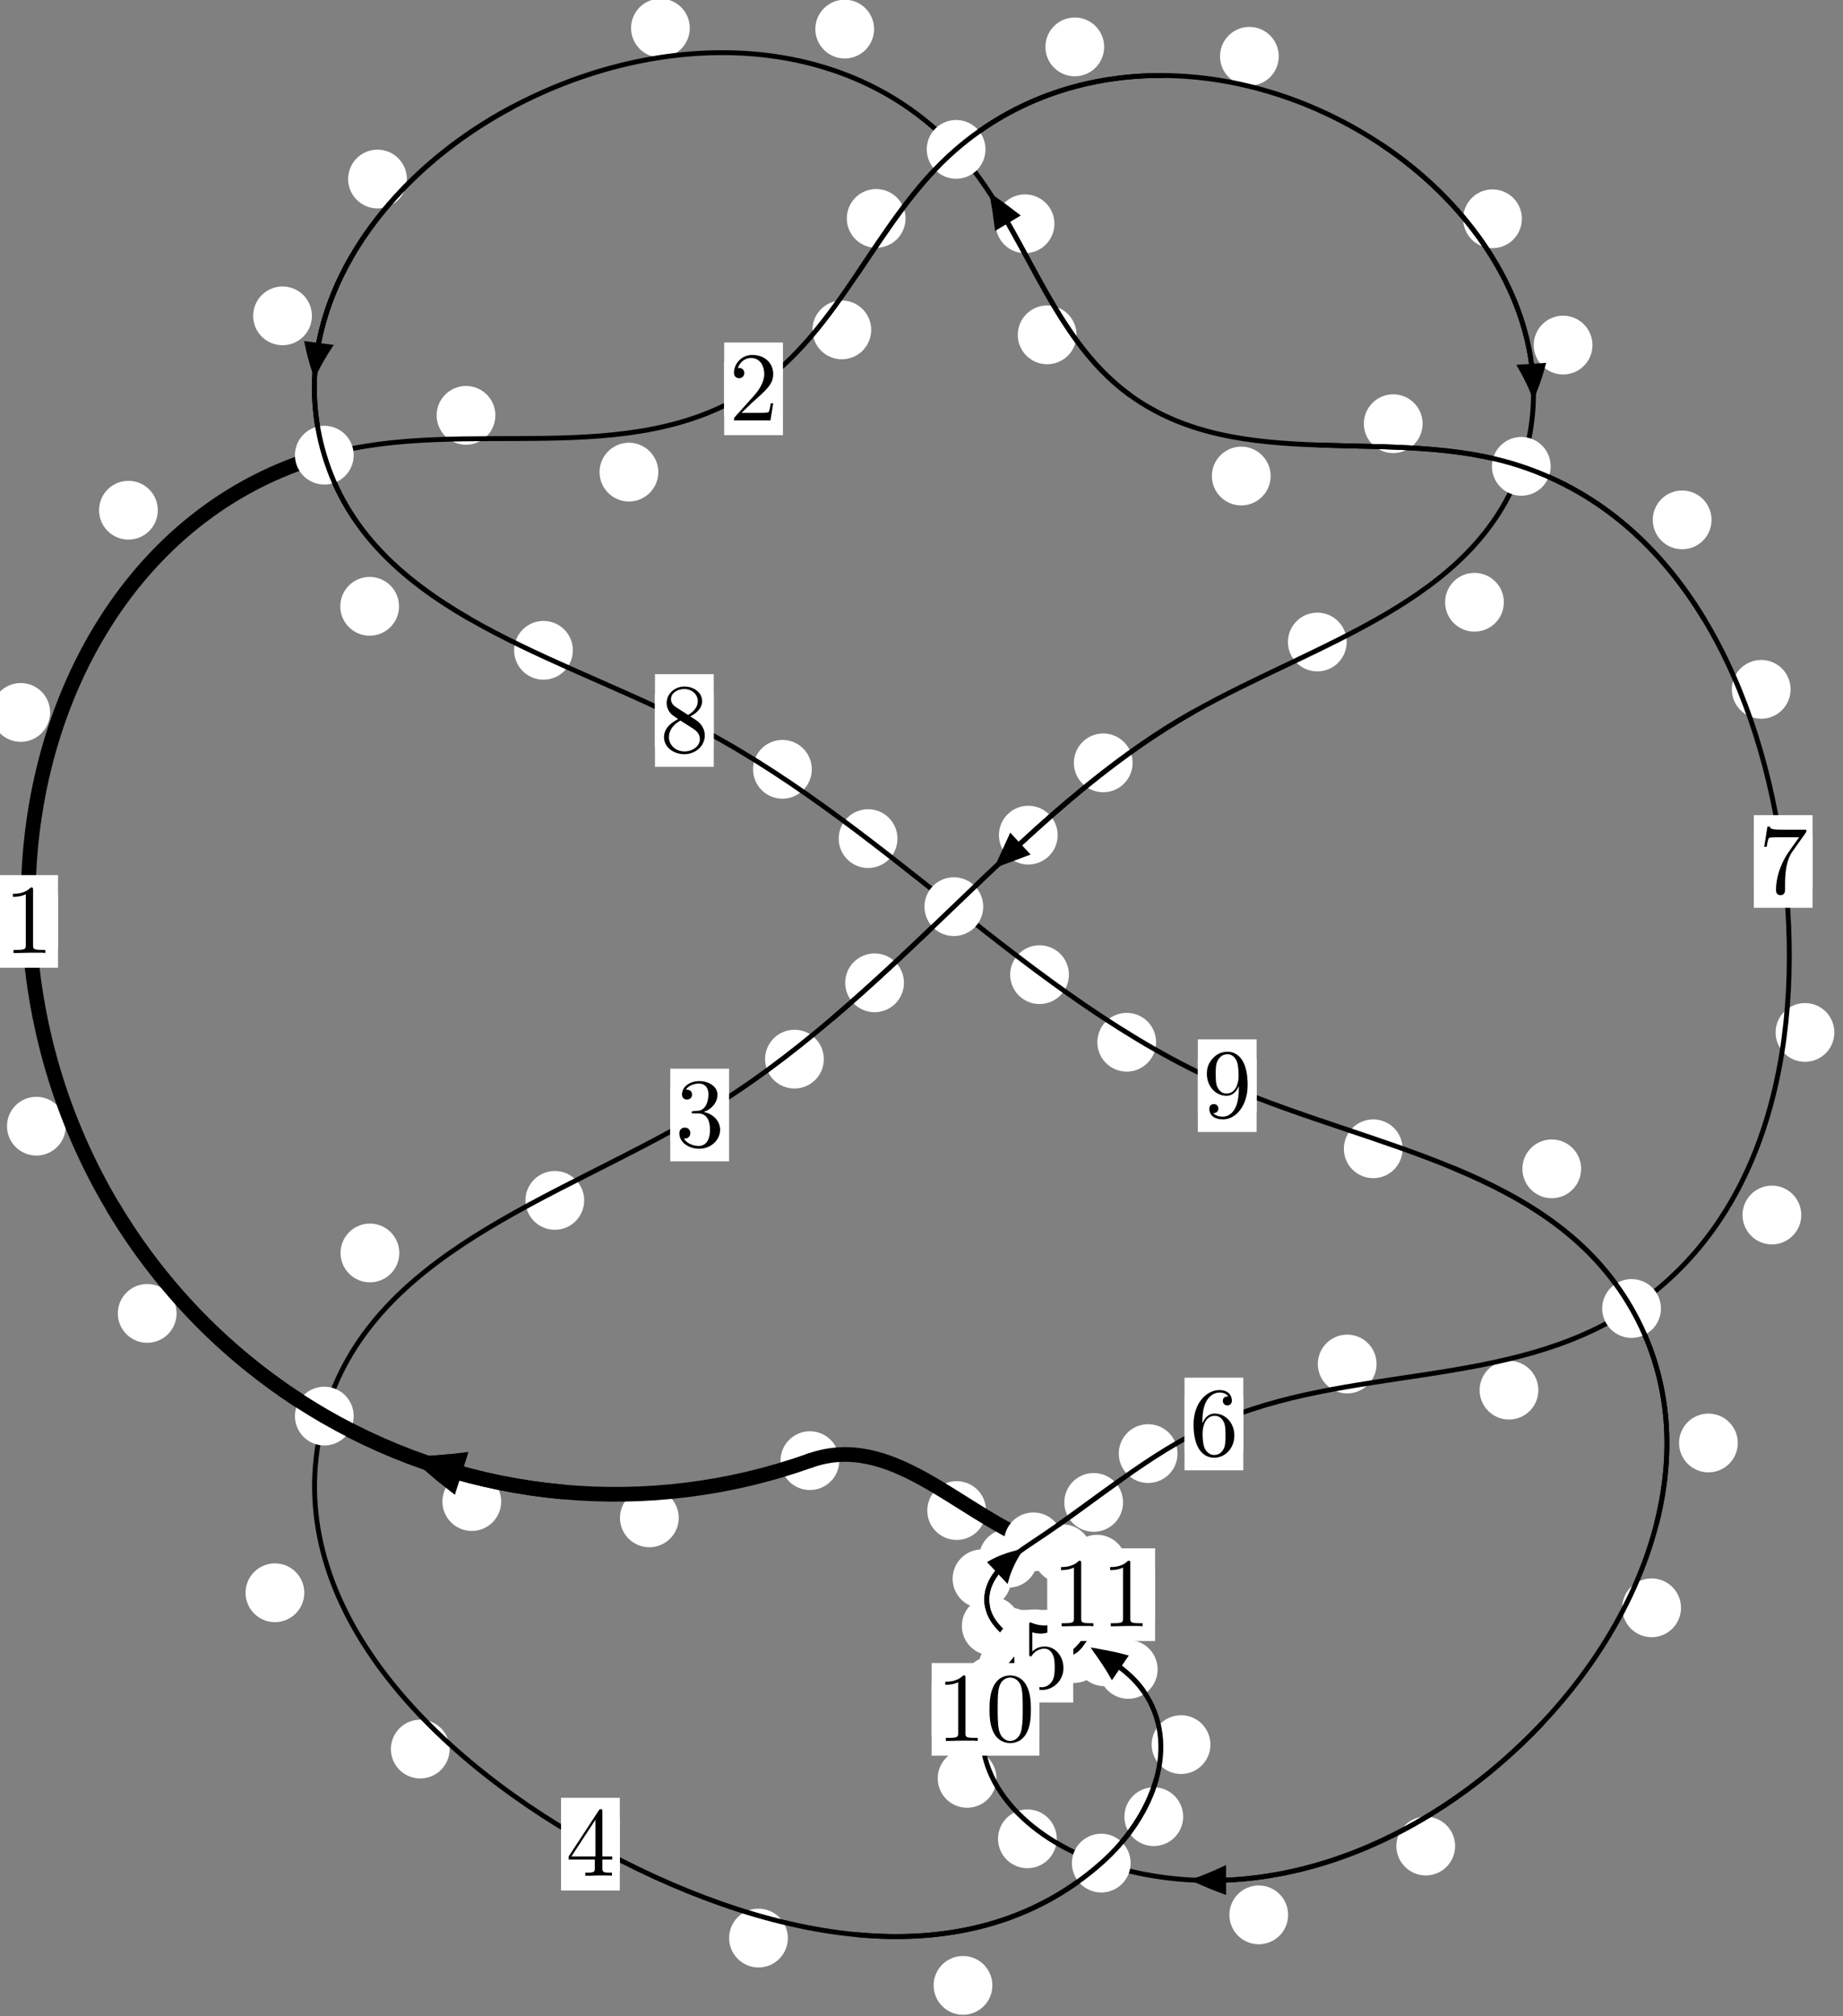 <?xml version="1.0"?>
<!-- Created by MetaPost 1.999 on 2021.07.06:0009 -->
<svg version="1.1" xmlns="http://www.w3.org/2000/svg" xmlns:xlink="http://www.w3.org/1999/xlink" width="187.528" height="205.015" viewBox="0 0 187.528 205.015">
<rect x="0" y="0" width="187.528" height="205.015" fill="#808080" stroke="none"/>
<!-- Original BoundingBox: -33.878967 -60.880676 153.648636 144.134277 -->
  <defs>
    <g transform="scale(0.01,0.01)" id="GLYPHcmr10_48">
      <path style="fill-rule: evenodd;" d="M460 -320C460 -400,455 -480,420 -554C374 -650,292 -666,250 -666C190 -666,117 -640,76 -547C44 -478,39 -400,39 -320C39 -245,43 -155,84 -79C127 2,200 22,249 22C303 22,379 1,423 -94C455 -163,460 -241,460 -320M249 -0C210 -0,151 -25,133 -121C122 -181,122 -273,122 -332C122 -396,122 -462,130 -516C149 -635,224 -644,249 -644C282 -644,348 -626,367 -527C377 -471,377 -395,377 -332C377 -257,377 -189,366 -125C351 -30,294 -0,249 -0"></path>
    </g>
    <g transform="scale(0.01,0.01)" id="GLYPHcmr10_49">
      <path style="fill-rule: evenodd;" d="M294 -640C294 -664,294 -666,271 -666C209 -602,121 -602,89 -602L89 -571C109 -571,168 -571,220 -597L220 -79C220 -43,217 -31,127 -31L95 -31L95 -0L257 -0L130 -3L217 -3L257 -3L297 -3L384 -3L419 -0L419 -31L387 -31C297 -31,294 -42,294 -79"></path>
    </g>
    <g transform="scale(0.01,0.01)" id="GLYPHcmr10_50">
      <path style="fill-rule: evenodd;" d="M127 -77L233 -180C389 -318,449 -372,449 -472C449 -586,359 -666,237 -666C124 -666,50 -574,50 -485C50 -429,100 -429,103 -429C120 -429,155 -441,155 -482C155 -508,137 -534,102 -534C94 -534,92 -534,89 -533C112 -598,166 -635,224 -635C315 -635,358 -554,358 -472C358 -392,308 -313,253 -251L61 -37C50 -26,50 -24,50 -0L421 -0L449 -174L424 -174C419 -144,412 -100,402 -85C395 -77,329 -77,307 -77"></path>
    </g>
    <g transform="scale(0.01,0.01)" id="GLYPHcmr10_51">
      <path style="fill-rule: evenodd;" d="M290 -352C372 -379,430 -449,430 -528C430 -610,342 -666,246 -666C145 -666,69 -606,69 -530C69 -497,91 -478,120 -478C151 -478,171 -500,171 -529C171 -579,124 -579,109 -579C140 -628,206 -641,242 -641C283 -641,338 -619,338 -529C338 -517,336 -459,310 -415C280 -367,246 -364,221 -363C213 -362,189 -360,182 -360C174 -359,167 -358,167 -348C167 -337,174 -337,191 -337L235 -337C317 -337,354 -269,354 -171C354 -35,285 -6,241 -6C198 -6,123 -23,88 -82C123 -77,154 -99,154 -137C154 -173,127 -193,98 -193C74 -193,42 -179,42 -135C42 -44,135 22,244 22C366 22,457 -69,457 -171C457 -253,394 -331,290 -352"></path>
    </g>
    <g transform="scale(0.01,0.01)" id="GLYPHcmr10_52">
      <path style="fill-rule: evenodd;" d="M294 -165L294 -78C294 -42,292 -31,218 -31L197 -31L197 -0L332 -0L238 -3L290 -3L332 -3L374 -3L427 -3L468 -0L468 -31L447 -31C373 -31,371 -42,371 -78L371 -165L471 -165L471 -196L371 -196L371 -651C371 -671,371 -677,355 -677C346 -677,343 -677,335 -665L28 -196L28 -165M300 -196L56 -196L300 -569"></path>
    </g>
    <g transform="scale(0.01,0.01)" id="GLYPHcmr10_53">
      <path style="fill-rule: evenodd;" d="M449 -201C449 -320,367 -420,259 -420C211 -420,168 -404,132 -369L132 -564C152 -558,185 -551,217 -551C340 -551,410 -642,410 -655C410 -661,407 -666,400 -666C399 -666,397 -666,392 -663C372 -654,323 -634,256 -634C216 -634,170 -641,123 -662C115 -665,113 -665,111 -665C101 -665,101 -657,101 -641L101 -345C101 -327,101 -319,115 -319C122 -319,124 -322,128 -328C139 -344,176 -398,257 -398C309 -398,334 -352,342 -334C358 -297,360 -258,360 -208C360 -173,360 -113,336 -71C312 -32,275 -6,229 -6C156 -6,99 -59,82 -118C85 -117,88 -116,99 -116C132 -116,149 -141,149 -165C149 -189,132 -214,99 -214C85 -214,50 -207,50 -161C50 -75,119 22,231 22C347 22,449 -74,449 -201"></path>
    </g>
    <g transform="scale(0.01,0.01)" id="GLYPHcmr10_54">
      <path style="fill-rule: evenodd;" d="M132 -328L132 -352C132 -605,256 -641,307 -641C331 -641,373 -635,395 -601C380 -601,340 -601,340 -556C340 -525,364 -510,386 -510C402 -510,432 -519,432 -558C432 -618,388 -666,305 -666C177 -666,42 -537,42 -316C42 -49,158 22,251 22C362 22,457 -72,457 -204C457 -331,368 -427,257 -427C189 -427,152 -376,132 -328M251 -6C188 -6,158 -66,152 -81C134 -128,134 -208,134 -226C134 -304,166 -404,256 -404C272 -404,318 -404,349 -342C367 -305,367 -254,367 -205C367 -157,367 -107,350 -71C320 -11,274 -6,251 -6"></path>
    </g>
    <g transform="scale(0.01,0.01)" id="GLYPHcmr10_55">
      <path style="fill-rule: evenodd;" d="M476 -609C485 -621,485 -623,485 -644L242 -644C120 -644,118 -657,114 -676L89 -676L56 -470L81 -470C84 -486,93 -549,106 -561C113 -567,191 -567,204 -567L411 -567C400 -551,321 -442,299 -409C209 -274,176 -135,176 -33C176 -23,176 22,222 22C268 22,268 -23,268 -33L268 -84C268 -139,271 -194,279 -248C283 -271,297 -357,341 -419"></path>
    </g>
    <g transform="scale(0.01,0.01)" id="GLYPHcmr10_56">
      <path style="fill-rule: evenodd;" d="M163 -457C117 -487,113 -521,113 -538C113 -599,178 -641,249 -641C322 -641,386 -589,386 -517C386 -460,347 -412,287 -377M309 -362C381 -399,430 -451,430 -517C430 -609,341 -666,250 -666C150 -666,69 -592,69 -499C69 -481,71 -436,113 -389C124 -377,161 -352,186 -335C128 -306,42 -250,42 -151C42 -45,144 22,249 22C362 22,457 -61,457 -168C457 -204,446 -249,408 -291C389 -312,373 -322,309 -362M209 -320L332 -242C360 -223,407 -193,407 -132C407 -58,332 -6,250 -6C164 -6,92 -68,92 -151C92 -209,124 -273,209 -320"></path>
    </g>
    <g transform="scale(0.01,0.01)" id="GLYPHcmr10_57">
      <path style="fill-rule: evenodd;" d="M367 -318L367 -286C367 -52,263 -6,205 -6C188 -6,134 -8,107 -42C151 -42,159 -71,159 -88C159 -119,135 -134,113 -134C97 -134,67 -125,67 -86C67 -19,121 22,206 22C335 22,457 -114,457 -329C457 -598,342 -666,253 -666C198 -666,149 -648,106 -603C65 -558,42 -516,42 -441C42 -316,130 -218,242 -218C303 -218,344 -260,367 -318M243 -241C227 -241,181 -241,150 -304C132 -341,132 -391,132 -440C132 -494,132 -541,153 -578C180 -628,218 -641,253 -641C299 -641,332 -607,349 -562C361 -530,365 -467,365 -421C365 -338,331 -241,243 -241"></path>
    </g>
  </defs>
  <path d="M69.061 154.35C69.061 153.557,68.746 152.797,68.185 152.236C67.625 151.676,66.865 151.361,66.072 151.361C65.279 151.361,64.519 151.676,63.959 152.236C63.398 152.797,63.083 153.557,63.083 154.35C63.083 155.142,63.398 155.903,63.959 156.463C64.519 157.023,65.279 157.338,66.072 157.338C66.865 157.338,67.625 157.023,68.185 156.463C68.746 155.903,69.061 155.142,69.061 154.35Z" style="fill: rgb(100%,100%,100%);stroke: none;"></path>
  <path d="M85.397 148.533C85.397 147.74,85.082 146.98,84.521 146.419C83.961 145.859,83.201 145.544,82.408 145.544C81.615 145.544,80.855 145.859,80.295 146.419C79.734 146.98,79.419 147.74,79.419 148.533C79.419 149.325,79.734 150.086,80.295 150.646C80.855 151.207,81.615 151.521,82.408 151.521C83.201 151.521,83.961 151.207,84.521 150.646C85.082 150.086,85.397 149.325,85.397 148.533Z" style="fill: rgb(100%,100%,100%);stroke: none;"></path>
  <path d="M17.966 133.56C17.966 132.767,17.651 132.007,17.091 131.446C16.53 130.886,15.77 130.571,14.977 130.571C14.185 130.571,13.425 130.886,12.864 131.446C12.304 132.007,11.989 132.767,11.989 133.56C11.989 134.352,12.304 135.113,12.864 135.673C13.425 136.234,14.185 136.548,14.977 136.548C15.77 136.548,16.53 136.234,17.091 135.673C17.651 135.113,17.966 134.352,17.966 133.56Z" style="fill: rgb(100%,100%,100%);stroke: none;"></path>
  <path d="M50.994 152.692C50.994 151.899,50.679 151.139,50.118 150.579C49.558 150.018,48.798 149.703,48.005 149.703C47.212 149.703,46.452 150.018,45.892 150.579C45.331 151.139,45.016 151.899,45.016 152.692C45.016 153.485,45.331 154.245,45.892 154.805C46.452 155.366,47.212 155.681,48.005 155.681C48.798 155.681,49.558 155.366,50.118 154.805C50.679 154.245,50.994 153.485,50.994 152.692Z" style="fill: rgb(100%,100%,100%);stroke: none;"></path>
  <path d="M5.099 72.447C5.099 71.655,4.784 70.894,4.223 70.334C3.663 69.773,2.902 69.459,2.11 69.459C1.317 69.459,0.557 69.773,-0.004 70.334C-0.564 70.894,-0.879 71.655,-0.879 72.447C-0.879 73.24,-0.564 74,-0.004 74.561C0.557 75.121,1.317 75.436,2.11 75.436C2.902 75.436,3.663 75.121,4.223 74.561C4.784 74,5.099 73.24,5.099 72.447Z" style="fill: rgb(100%,100%,100%);stroke: none;"></path>
  <path d="M6.69 114.52C6.69 113.728,6.375 112.968,5.814 112.407C5.254 111.847,4.494 111.532,3.701 111.532C2.908 111.532,2.148 111.847,1.588 112.407C1.027 112.968,0.712 113.728,0.712 114.52C0.712 115.313,1.027 116.073,1.588 116.634C2.148 117.194,2.908 117.509,3.701 117.509C4.494 117.509,5.254 117.194,5.814 116.634C6.375 116.073,6.69 115.313,6.69 114.52Z" style="fill: rgb(100%,100%,100%);stroke: none;"></path>
  <path d="M50.406 42.236C50.406 41.444,50.091 40.684,49.531 40.123C48.97 39.563,48.21 39.248,47.417 39.248C46.625 39.248,45.865 39.563,45.304 40.123C44.744 40.684,44.429 41.444,44.429 42.236C44.429 43.029,44.744 43.789,45.304 44.35C45.865 44.91,46.625 45.225,47.417 45.225C48.21 45.225,48.97 44.91,49.531 44.35C50.091 43.789,50.406 43.029,50.406 42.236Z" style="fill: rgb(100%,100%,100%);stroke: none;"></path>
  <path d="M16.057 51.883C16.057 51.09,15.742 50.33,15.181 49.77C14.621 49.209,13.86 48.894,13.068 48.894C12.275 48.894,11.515 49.209,10.954 49.77C10.394 50.33,10.079 51.09,10.079 51.883C10.079 52.676,10.394 53.436,10.954 53.996C11.515 54.557,12.275 54.872,13.068 54.872C13.86 54.872,14.621 54.557,15.181 53.996C15.742 53.436,16.057 52.676,16.057 51.883Z" style="fill: rgb(100%,100%,100%);stroke: none;"></path>
  <path d="M88.646 33.546C88.646 32.753,88.331 31.993,87.77 31.433C87.21 30.872,86.45 30.557,85.657 30.557C84.864 30.557,84.104 30.872,83.544 31.433C82.983 31.993,82.668 32.753,82.668 33.546C82.668 34.339,82.983 35.099,83.544 35.659C84.104 36.22,84.864 36.535,85.657 36.535C86.45 36.535,87.21 36.22,87.77 35.659C88.331 35.099,88.646 34.339,88.646 33.546Z" style="fill: rgb(100%,100%,100%);stroke: none;"></path>
  <path d="M66.983 48.01C66.983 47.217,66.668 46.457,66.107 45.896C65.547 45.336,64.787 45.021,63.994 45.021C63.201 45.021,62.441 45.336,61.881 45.896C61.32 46.457,61.005 47.217,61.005 48.01C61.005 48.802,61.32 49.562,61.881 50.123C62.441 50.683,63.201 50.998,63.994 50.998C64.787 50.998,65.547 50.683,66.107 50.123C66.668 49.562,66.983 48.802,66.983 48.01Z" style="fill: rgb(100%,100%,100%);stroke: none;"></path>
  <path d="M112.349 4.77C112.349 3.978,112.034 3.217,111.474 2.657C110.913 2.096,110.153 1.782,109.361 1.782C108.568 1.782,107.808 2.096,107.247 2.657C106.687 3.217,106.372 3.978,106.372 4.77C106.372 5.563,106.687 6.323,107.247 6.884C107.808 7.444,108.568 7.759,109.361 7.759C110.153 7.759,110.913 7.444,111.474 6.884C112.034 6.323,112.349 5.563,112.349 4.77Z" style="fill: rgb(100%,100%,100%);stroke: none;"></path>
  <path d="M92.141 22.21C92.141 21.418,91.826 20.657,91.265 20.097C90.705 19.537,89.945 19.222,89.152 19.222C88.359 19.222,87.599 19.537,87.039 20.097C86.478 20.657,86.163 21.418,86.163 22.21C86.163 23.003,86.478 23.763,87.039 24.324C87.599 24.884,88.359 25.199,89.152 25.199C89.945 25.199,90.705 24.884,91.265 24.324C91.826 23.763,92.141 23.003,92.141 22.21Z" style="fill: rgb(100%,100%,100%);stroke: none;"></path>
  <path d="M154.854 22.247C154.854 21.455,154.539 20.695,153.979 20.134C153.418 19.574,152.658 19.259,151.865 19.259C151.073 19.259,150.312 19.574,149.752 20.134C149.192 20.695,148.877 21.455,148.877 22.247C148.877 23.04,149.192 23.8,149.752 24.361C150.312 24.921,151.073 25.236,151.865 25.236C152.658 25.236,153.418 24.921,153.979 24.361C154.539 23.8,154.854 23.04,154.854 22.247Z" style="fill: rgb(100%,100%,100%);stroke: none;"></path>
  <path d="M130.114 5.726C130.114 4.933,129.799 4.173,129.239 3.612C128.678 3.052,127.918 2.737,127.126 2.737C126.333 2.737,125.573 3.052,125.012 3.612C124.452 4.173,124.137 4.933,124.137 5.726C124.137 6.518,124.452 7.279,125.012 7.839C125.573 8.399,126.333 8.714,127.126 8.714C127.918 8.714,128.678 8.399,129.239 7.839C129.799 7.279,130.114 6.518,130.114 5.726Z" style="fill: rgb(100%,100%,100%);stroke: none;"></path>
  <path d="M153.019 61.243C153.019 60.45,152.704 59.69,152.143 59.129C151.583 58.569,150.823 58.254,150.03 58.254C149.237 58.254,148.477 58.569,147.917 59.129C147.356 59.69,147.041 60.45,147.041 61.243C147.041 62.035,147.356 62.796,147.917 63.356C148.477 63.917,149.237 64.231,150.03 64.231C150.823 64.231,151.583 63.917,152.143 63.356C152.704 62.796,153.019 62.035,153.019 61.243Z" style="fill: rgb(100%,100%,100%);stroke: none;"></path>
  <path d="M162.036 35.092C162.036 34.299,161.721 33.539,161.161 32.979C160.6 32.418,159.84 32.103,159.047 32.103C158.255 32.103,157.494 32.418,156.934 32.979C156.374 33.539,156.059 34.299,156.059 35.092C156.059 35.885,156.374 36.645,156.934 37.205C157.494 37.766,158.255 38.081,159.047 38.081C159.84 38.081,160.6 37.766,161.161 37.205C161.721 36.645,162.036 35.885,162.036 35.092Z" style="fill: rgb(100%,100%,100%);stroke: none;"></path>
  <path d="M115.244 77.574C115.244 76.781,114.929 76.021,114.368 75.46C113.808 74.9,113.048 74.585,112.255 74.585C111.462 74.585,110.702 74.9,110.142 75.46C109.581 76.021,109.266 76.781,109.266 77.574C109.266 78.367,109.581 79.127,110.142 79.687C110.702 80.248,111.462 80.563,112.255 80.563C113.048 80.563,113.808 80.248,114.368 79.687C114.929 79.127,115.244 78.367,115.244 77.574Z" style="fill: rgb(100%,100%,100%);stroke: none;"></path>
  <path d="M137.028 65.286C137.028 64.493,136.713 63.733,136.152 63.172C135.592 62.612,134.832 62.297,134.039 62.297C133.246 62.297,132.486 62.612,131.926 63.172C131.365 63.733,131.05 64.493,131.05 65.286C131.05 66.078,131.365 66.838,131.926 67.399C132.486 67.959,133.246 68.274,134.039 68.274C134.832 68.274,135.592 67.959,136.152 67.399C136.713 66.838,137.028 66.078,137.028 65.286Z" style="fill: rgb(100%,100%,100%);stroke: none;"></path>
  <path d="M91.979 99.941C91.979 99.148,91.664 98.388,91.104 97.828C90.543 97.267,89.783 96.952,88.991 96.952C88.198 96.952,87.438 97.267,86.877 97.828C86.317 98.388,86.002 99.148,86.002 99.941C86.002 100.734,86.317 101.494,86.877 102.054C87.438 102.615,88.198 102.93,88.991 102.93C89.783 102.93,90.543 102.615,91.104 102.054C91.664 101.494,91.979 100.734,91.979 99.941Z" style="fill: rgb(100%,100%,100%);stroke: none;"></path>
  <path d="M107.619 84.925C107.619 84.132,107.304 83.372,106.744 82.812C106.183 82.251,105.423 81.936,104.63 81.936C103.838 81.936,103.077 82.251,102.517 82.812C101.956 83.372,101.642 84.132,101.642 84.925C101.642 85.718,101.956 86.478,102.517 87.038C103.077 87.599,103.838 87.914,104.63 87.914C105.423 87.914,106.183 87.599,106.744 87.038C107.304 86.478,107.619 85.718,107.619 84.925Z" style="fill: rgb(100%,100%,100%);stroke: none;"></path>
  <path d="M59.443 122.068C59.443 121.275,59.128 120.515,58.567 119.954C58.007 119.394,57.247 119.079,56.454 119.079C55.661 119.079,54.901 119.394,54.341 119.954C53.78 120.515,53.465 121.275,53.465 122.068C53.465 122.86,53.78 123.62,54.341 124.181C54.901 124.741,55.661 125.056,56.454 125.056C57.247 125.056,58.007 124.741,58.567 124.181C59.128 123.62,59.443 122.86,59.443 122.068Z" style="fill: rgb(100%,100%,100%);stroke: none;"></path>
  <path d="M83.825 107.703C83.825 106.911,83.51 106.15,82.95 105.59C82.389 105.03,81.629 104.715,80.836 104.715C80.044 104.715,79.284 105.03,78.723 105.59C78.163 106.15,77.848 106.911,77.848 107.703C77.848 108.496,78.163 109.256,78.723 109.817C79.284 110.377,80.044 110.692,80.836 110.692C81.629 110.692,82.389 110.377,82.95 109.817C83.51 109.256,83.825 108.496,83.825 107.703Z" style="fill: rgb(100%,100%,100%);stroke: none;"></path>
  <path d="M30.962 161.967C30.962 161.174,30.647 160.414,30.087 159.854C29.527 159.293,28.766 158.978,27.974 158.978C27.181 158.978,26.421 159.293,25.86 159.854C25.3 160.414,24.985 161.174,24.985 161.967C24.985 162.76,25.3 163.52,25.86 164.08C26.421 164.641,27.181 164.956,27.974 164.956C28.766 164.956,29.527 164.641,30.087 164.08C30.647 163.52,30.962 162.76,30.962 161.967Z" style="fill: rgb(100%,100%,100%);stroke: none;"></path>
  <path d="M40.629 127.413C40.629 126.62,40.314 125.86,39.754 125.3C39.193 124.739,38.433 124.424,37.64 124.424C36.848 124.424,36.087 124.739,35.527 125.3C34.966 125.86,34.651 126.62,34.651 127.413C34.651 128.206,34.966 128.966,35.527 129.526C36.087 130.087,36.848 130.402,37.64 130.402C38.433 130.402,39.193 130.087,39.754 129.526C40.314 128.966,40.629 128.206,40.629 127.413Z" style="fill: rgb(100%,100%,100%);stroke: none;"></path>
  <path d="M80.165 197.081C80.165 196.288,79.85 195.528,79.29 194.968C78.729 194.407,77.969 194.092,77.176 194.092C76.384 194.092,75.624 194.407,75.063 194.968C74.503 195.528,74.188 196.288,74.188 197.081C74.188 197.874,74.503 198.634,75.063 199.194C75.624 199.755,76.384 200.07,77.176 200.07C77.969 200.07,78.729 199.755,79.29 199.194C79.85 198.634,80.165 197.874,80.165 197.081Z" style="fill: rgb(100%,100%,100%);stroke: none;"></path>
  <path d="M45.751 177.863C45.751 177.07,45.436 176.31,44.876 175.749C44.315 175.189,43.555 174.874,42.762 174.874C41.97 174.874,41.209 175.189,40.649 175.749C40.088 176.31,39.773 177.07,39.773 177.863C39.773 178.655,40.088 179.415,40.649 179.976C41.209 180.536,41.97 180.851,42.762 180.851C43.555 180.851,44.315 180.536,44.876 179.976C45.436 179.415,45.751 178.655,45.751 177.863Z" style="fill: rgb(100%,100%,100%);stroke: none;"></path>
  <path d="M120.387 184.736C120.387 183.944,120.072 183.184,119.512 182.623C118.951 182.063,118.191 181.748,117.398 181.748C116.606 181.748,115.845 182.063,115.285 182.623C114.724 183.184,114.41 183.944,114.41 184.736C114.41 185.529,114.724 186.289,115.285 186.85C115.845 187.41,116.606 187.725,117.398 187.725C118.191 187.725,118.951 187.41,119.512 186.85C120.072 186.289,120.387 185.529,120.387 184.736Z" style="fill: rgb(100%,100%,100%);stroke: none;"></path>
  <path d="M100.975 201.892C100.975 201.099,100.66 200.339,100.1 199.779C99.539 199.218,98.779 198.903,97.986 198.903C97.194 198.903,96.434 199.218,95.873 199.779C95.313 200.339,94.998 201.099,94.998 201.892C94.998 202.685,95.313 203.445,95.873 204.005C96.434 204.566,97.194 204.881,97.986 204.881C98.779 204.881,99.539 204.566,100.1 204.005C100.66 203.445,100.975 202.685,100.975 201.892Z" style="fill: rgb(100%,100%,100%);stroke: none;"></path>
  <path d="M117.789 169.759C117.789 168.967,117.475 168.206,116.914 167.646C116.354 167.085,115.593 166.771,114.801 166.771C114.008 166.771,113.248 167.085,112.687 167.646C112.127 168.206,111.812 168.967,111.812 169.759C111.812 170.552,112.127 171.312,112.687 171.873C113.248 172.433,114.008 172.748,114.801 172.748C115.593 172.748,116.354 172.433,116.914 171.873C117.475 171.312,117.789 170.552,117.789 169.759Z" style="fill: rgb(100%,100%,100%);stroke: none;"></path>
  <path d="M123.162 177.408C123.162 176.615,122.847 175.855,122.287 175.295C121.726 174.734,120.966 174.419,120.174 174.419C119.381 174.419,118.621 174.734,118.06 175.295C117.5 175.855,117.185 176.615,117.185 177.408C117.185 178.201,117.5 178.961,118.06 179.521C118.621 180.082,119.381 180.397,120.174 180.397C120.966 180.397,121.726 180.082,122.287 179.521C122.847 178.961,123.162 178.201,123.162 177.408Z" style="fill: rgb(100%,100%,100%);stroke: none;"></path>
  <path d="M112.547 166.6C112.547 165.808,112.232 165.048,111.672 164.487C111.111 163.927,110.351 163.612,109.558 163.612C108.766 163.612,108.006 163.927,107.445 164.487C106.885 165.048,106.57 165.808,106.57 166.6C106.57 167.393,106.885 168.153,107.445 168.714C108.006 169.274,108.766 169.589,109.558 169.589C110.351 169.589,111.111 169.274,111.672 168.714C112.232 168.153,112.547 167.393,112.547 166.6Z" style="fill: rgb(100%,100%,100%);stroke: none;"></path>
  <path d="M115.374 168.48C115.374 167.687,115.059 166.927,114.499 166.367C113.938 165.806,113.178 165.491,112.385 165.491C111.593 165.491,110.832 165.806,110.272 166.367C109.711 166.927,109.396 167.687,109.396 168.48C109.396 169.273,109.711 170.033,110.272 170.593C110.832 171.154,111.593 171.469,112.385 171.469C113.178 171.469,113.938 171.154,114.499 170.593C115.059 170.033,115.374 169.273,115.374 168.48Z" style="fill: rgb(100%,100%,100%);stroke: none;"></path>
  <path d="M110.732 166.608C110.732 165.815,110.417 165.055,109.857 164.495C109.296 163.934,108.536 163.619,107.744 163.619C106.951 163.619,106.191 163.934,105.63 164.495C105.07 165.055,104.755 165.815,104.755 166.608C104.755 167.401,105.07 168.161,105.63 168.721C106.191 169.282,106.951 169.597,107.744 169.597C108.536 169.597,109.296 169.282,109.857 168.721C110.417 168.161,110.732 167.401,110.732 166.608Z" style="fill: rgb(100%,100%,100%);stroke: none;"></path>
  <path d="M111.854 166.179C111.854 165.386,111.539 164.626,110.979 164.066C110.418 163.505,109.658 163.19,108.865 163.19C108.073 163.19,107.312 163.505,106.752 164.066C106.191 164.626,105.877 165.386,105.877 166.179C105.877 166.972,106.191 167.732,106.752 168.292C107.312 168.853,108.073 169.168,108.865 169.168C109.658 169.168,110.418 168.853,110.979 168.292C111.539 167.732,111.854 166.972,111.854 166.179Z" style="fill: rgb(100%,100%,100%);stroke: none;"></path>
  <path d="M109.953 167.834C109.953 167.042,109.638 166.282,109.078 165.721C108.518 165.161,107.757 164.846,106.965 164.846C106.172 164.846,105.412 165.161,104.851 165.721C104.291 166.282,103.976 167.042,103.976 167.834C103.976 168.627,104.291 169.387,104.851 169.948C105.412 170.508,106.172 170.823,106.965 170.823C107.757 170.823,108.518 170.508,109.078 169.948C109.638 169.387,109.953 168.627,109.953 167.834Z" style="fill: rgb(100%,100%,100%);stroke: none;"></path>
  <path d="M110.463 167.019C110.463 166.226,110.148 165.466,109.588 164.906C109.027 164.345,108.267 164.03,107.474 164.03C106.682 164.03,105.921 164.345,105.361 164.906C104.8 165.466,104.486 166.226,104.486 167.019C104.486 167.812,104.8 168.572,105.361 169.132C105.921 169.693,106.682 170.008,107.474 170.008C108.267 170.008,109.027 169.693,109.588 169.132C110.148 168.572,110.463 167.812,110.463 167.019Z" style="fill: rgb(100%,100%,100%);stroke: none;"></path>
  <path d="M108.487 168.649C108.487 167.857,108.172 167.096,107.611 166.536C107.051 165.976,106.291 165.661,105.498 165.661C104.705 165.661,103.945 165.976,103.385 166.536C102.824 167.096,102.509 167.857,102.509 168.649C102.509 169.442,102.824 170.202,103.385 170.763C103.945 171.323,104.705 171.638,105.498 171.638C106.291 171.638,107.051 171.323,107.611 170.763C108.172 170.202,108.487 169.442,108.487 168.649Z" style="fill: rgb(100%,100%,100%);stroke: none;"></path>
  <path d="M109.667 168.27C109.667 167.478,109.352 166.717,108.792 166.157C108.231 165.597,107.471 165.282,106.678 165.282C105.886 165.282,105.125 165.597,104.565 166.157C104.004 166.717,103.69 167.478,103.69 168.27C103.69 169.063,104.004 169.823,104.565 170.384C105.125 170.944,105.886 171.259,106.678 171.259C107.471 171.259,108.231 170.944,108.792 170.384C109.352 169.823,109.667 169.063,109.667 168.27Z" style="fill: rgb(100%,100%,100%);stroke: none;"></path>
  <path d="M105.677 166.458C105.677 165.665,105.363 164.905,104.802 164.345C104.242 163.784,103.481 163.469,102.689 163.469C101.896 163.469,101.136 163.784,100.575 164.345C100.015 164.905,99.7 165.665,99.7 166.458C99.7 167.251,100.015 168.011,100.575 168.571C101.136 169.132,101.896 169.447,102.689 169.447C103.481 169.447,104.242 169.132,104.802 168.571C105.363 168.011,105.677 167.251,105.677 166.458Z" style="fill: rgb(100%,100%,100%);stroke: none;"></path>
  <path d="M107.821 168.146C107.821 167.353,107.506 166.593,106.945 166.032C106.385 165.472,105.625 165.157,104.832 165.157C104.039 165.157,103.279 165.472,102.719 166.032C102.158 166.593,101.843 167.353,101.843 168.146C101.843 168.938,102.158 169.698,102.719 170.259C103.279 170.819,104.039 171.134,104.832 171.134C105.625 171.134,106.385 170.819,106.945 170.259C107.506 169.698,107.821 168.938,107.821 168.146Z" style="fill: rgb(100%,100%,100%);stroke: none;"></path>
  <path d="M102.909 160.544C102.909 159.752,102.594 158.991,102.033 158.431C101.473 157.87,100.713 157.556,99.92 157.556C99.127 157.556,98.367 157.87,97.807 158.431C97.246 158.991,96.931 159.752,96.931 160.544C96.931 161.337,97.246 162.097,97.807 162.658C98.367 163.218,99.127 163.533,99.92 163.533C100.713 163.533,101.473 163.218,102.033 162.658C102.594 162.097,102.909 161.337,102.909 160.544Z" style="fill: rgb(100%,100%,100%);stroke: none;"></path>
  <path d="M103.849 165.34C103.849 164.547,103.534 163.787,102.973 163.227C102.413 162.666,101.653 162.351,100.86 162.351C100.067 162.351,99.307 162.666,98.747 163.227C98.186 163.787,97.871 164.547,97.871 165.34C97.871 166.133,98.186 166.893,98.747 167.453C99.307 168.014,100.067 168.329,100.86 168.329C101.653 168.329,102.413 168.014,102.973 167.453C103.534 166.893,103.849 166.133,103.849 165.34Z" style="fill: rgb(100%,100%,100%);stroke: none;"></path>
  <path d="M114.273 152.78C114.273 151.987,113.958 151.227,113.398 150.666C112.837 150.106,112.077 149.791,111.284 149.791C110.492 149.791,109.732 150.106,109.171 150.666C108.611 151.227,108.296 151.987,108.296 152.78C108.296 153.572,108.611 154.332,109.171 154.893C109.732 155.453,110.492 155.768,111.284 155.768C112.077 155.768,112.837 155.453,113.398 154.893C113.958 154.332,114.273 153.572,114.273 152.78Z" style="fill: rgb(100%,100%,100%);stroke: none;"></path>
  <path d="M105.592 158.46C105.592 157.668,105.277 156.907,104.716 156.347C104.156 155.787,103.396 155.472,102.603 155.472C101.81 155.472,101.05 155.787,100.49 156.347C99.929 156.907,99.614 157.668,99.614 158.46C99.614 159.253,99.929 160.013,100.49 160.574C101.05 161.134,101.81 161.449,102.603 161.449C103.396 161.449,104.156 161.134,104.716 160.574C105.277 160.013,105.592 159.253,105.592 158.46Z" style="fill: rgb(100%,100%,100%);stroke: none;"></path>
  <path d="M140.068 138.705C140.068 137.912,139.753 137.152,139.192 136.592C138.632 136.031,137.872 135.716,137.079 135.716C136.286 135.716,135.526 136.031,134.966 136.592C134.405 137.152,134.09 137.912,134.09 138.705C134.09 139.498,134.405 140.258,134.966 140.818C135.526 141.379,136.286 141.694,137.079 141.694C137.872 141.694,138.632 141.379,139.192 140.818C139.753 140.258,140.068 139.498,140.068 138.705Z" style="fill: rgb(100%,100%,100%);stroke: none;"></path>
  <path d="M119.814 147.814C119.814 147.021,119.499 146.261,118.939 145.701C118.378 145.14,117.618 144.825,116.825 144.825C116.033 144.825,115.272 145.14,114.712 145.701C114.152 146.261,113.837 147.021,113.837 147.814C113.837 148.607,114.152 149.367,114.712 149.927C115.272 150.488,116.033 150.803,116.825 150.803C117.618 150.803,118.378 150.488,118.939 149.927C119.499 149.367,119.814 148.607,119.814 147.814Z" style="fill: rgb(100%,100%,100%);stroke: none;"></path>
  <path d="M183.282 123.554C183.282 122.761,182.967 122.001,182.406 121.441C181.846 120.88,181.086 120.565,180.293 120.565C179.5 120.565,178.74 120.88,178.18 121.441C177.619 122.001,177.304 122.761,177.304 123.554C177.304 124.347,177.619 125.107,178.18 125.667C178.74 126.228,179.5 126.543,180.293 126.543C181.086 126.543,181.846 126.228,182.406 125.667C182.967 125.107,183.282 124.347,183.282 123.554Z" style="fill: rgb(100%,100%,100%);stroke: none;"></path>
  <path d="M156.53 141.363C156.53 140.571,156.215 139.811,155.655 139.25C155.094 138.69,154.334 138.375,153.542 138.375C152.749 138.375,151.989 138.69,151.428 139.25C150.868 139.811,150.553 140.571,150.553 141.363C150.553 142.156,150.868 142.916,151.428 143.477C151.989 144.037,152.749 144.352,153.542 144.352C154.334 144.352,155.094 144.037,155.655 143.477C156.215 142.916,156.53 142.156,156.53 141.363Z" style="fill: rgb(100%,100%,100%);stroke: none;"></path>
  <path d="M182.195 70.099C182.195 69.307,181.881 68.546,181.32 67.986C180.76 67.426,179.999 67.111,179.207 67.111C178.414 67.111,177.654 67.426,177.093 67.986C176.533 68.546,176.218 69.307,176.218 70.099C176.218 70.892,176.533 71.652,177.093 72.213C177.654 72.773,178.414 73.088,179.207 73.088C179.999 73.088,180.76 72.773,181.32 72.213C181.881 71.652,182.195 70.892,182.195 70.099Z" style="fill: rgb(100%,100%,100%);stroke: none;"></path>
  <path d="M186.649 104.988C186.649 104.196,186.334 103.435,185.773 102.875C185.213 102.315,184.453 102,183.66 102C182.867 102,182.107 102.315,181.547 102.875C180.986 103.435,180.671 104.196,180.671 104.988C180.671 105.781,180.986 106.541,181.547 107.102C182.107 107.662,182.867 107.977,183.66 107.977C184.453 107.977,185.213 107.662,185.773 107.102C186.334 106.541,186.649 105.781,186.649 104.988Z" style="fill: rgb(100%,100%,100%);stroke: none;"></path>
  <path d="M144.752 43.088C144.752 42.295,144.437 41.535,143.877 40.974C143.316 40.414,142.556 40.099,141.763 40.099C140.971 40.099,140.21 40.414,139.65 40.974C139.089 41.535,138.775 42.295,138.775 43.088C138.775 43.88,139.089 44.64,139.65 45.201C140.21 45.761,140.971 46.076,141.763 46.076C142.556 46.076,143.316 45.761,143.877 45.201C144.437 44.64,144.752 43.88,144.752 43.088Z" style="fill: rgb(100%,100%,100%);stroke: none;"></path>
  <path d="M174.151 52.867C174.151 52.074,173.837 51.314,173.276 50.753C172.716 50.193,171.955 49.878,171.163 49.878C170.37 49.878,169.61 50.193,169.049 50.753C168.489 51.314,168.174 52.074,168.174 52.867C168.174 53.659,168.489 54.42,169.049 54.98C169.61 55.54,170.37 55.855,171.163 55.855C171.955 55.855,172.716 55.54,173.276 54.98C173.837 54.42,174.151 53.659,174.151 52.867Z" style="fill: rgb(100%,100%,100%);stroke: none;"></path>
  <path d="M109.538 34.051C109.538 33.259,109.223 32.499,108.662 31.938C108.102 31.378,107.341 31.063,106.549 31.063C105.756 31.063,104.996 31.378,104.435 31.938C103.875 32.499,103.56 33.259,103.56 34.051C103.56 34.844,103.875 35.604,104.435 36.165C104.996 36.725,105.756 37.04,106.549 37.04C107.341 37.04,108.102 36.725,108.662 36.165C109.223 35.604,109.538 34.844,109.538 34.051Z" style="fill: rgb(100%,100%,100%);stroke: none;"></path>
  <path d="M129.287 48.407C129.287 47.614,128.972 46.854,128.412 46.294C127.851 45.733,127.091 45.418,126.299 45.418C125.506 45.418,124.746 45.733,124.185 46.294C123.625 46.854,123.31 47.614,123.31 48.407C123.31 49.2,123.625 49.96,124.185 50.52C124.746 51.081,125.506 51.396,126.299 51.396C127.091 51.396,127.851 51.081,128.412 50.52C128.972 49.96,129.287 49.2,129.287 48.407Z" style="fill: rgb(100%,100%,100%);stroke: none;"></path>
  <path d="M88.939 2.959C88.939 2.166,88.624 1.406,88.064 0.845C87.503 0.285,86.743 -0.03,85.951 -0.03C85.158 -0.03,84.398 0.285,83.837 0.845C83.277 1.406,82.962 2.166,82.962 2.959C82.962 3.751,83.277 4.511,83.837 5.072C84.398 5.632,85.158 5.947,85.951 5.947C86.743 5.947,87.503 5.632,88.064 5.072C88.624 4.511,88.939 3.751,88.939 2.959Z" style="fill: rgb(100%,100%,100%);stroke: none;"></path>
  <path d="M107.287 22.756C107.287 21.963,106.972 21.203,106.412 20.643C105.851 20.082,105.091 19.767,104.299 19.767C103.506 19.767,102.746 20.082,102.185 20.643C101.625 21.203,101.31 21.963,101.31 22.756C101.31 23.549,101.625 24.309,102.185 24.869C102.746 25.43,103.506 25.745,104.299 25.745C105.091 25.745,105.851 25.43,106.412 24.869C106.972 24.309,107.287 23.549,107.287 22.756Z" style="fill: rgb(100%,100%,100%);stroke: none;"></path>
  <path d="M41.4 18.206C41.4 17.413,41.085 16.653,40.525 16.092C39.964 15.532,39.204 15.217,38.411 15.217C37.619 15.217,36.859 15.532,36.298 16.092C35.738 16.653,35.423 17.413,35.423 18.206C35.423 18.998,35.738 19.758,36.298 20.319C36.859 20.879,37.619 21.194,38.411 21.194C39.204 21.194,39.964 20.879,40.525 20.319C41.085 19.758,41.4 18.998,41.4 18.206Z" style="fill: rgb(100%,100%,100%);stroke: none;"></path>
  <path d="M70.187 2.854C70.187 2.062,69.872 1.302,69.312 0.741C68.751 0.181,67.991 -0.134,67.198 -0.134C66.406 -0.134,65.646 0.181,65.085 0.741C64.525 1.302,64.21 2.062,64.21 2.854C64.21 3.647,64.525 4.407,65.085 4.968C65.646 5.528,66.406 5.843,67.198 5.843C67.991 5.843,68.751 5.528,69.312 4.968C69.872 4.407,70.187 3.647,70.187 2.854Z" style="fill: rgb(100%,100%,100%);stroke: none;"></path>
  <path d="M40.602 61.656C40.602 60.863,40.287 60.103,39.726 59.542C39.166 58.982,38.406 58.667,37.613 58.667C36.82 58.667,36.06 58.982,35.5 59.542C34.939 60.103,34.624 60.863,34.624 61.656C34.624 62.448,34.939 63.209,35.5 63.769C36.06 64.33,36.82 64.644,37.613 64.644C38.406 64.644,39.166 64.33,39.726 63.769C40.287 63.209,40.602 62.448,40.602 61.656Z" style="fill: rgb(100%,100%,100%);stroke: none;"></path>
  <path d="M31.737 32.119C31.737 31.326,31.422 30.566,30.861 30.005C30.301 29.445,29.541 29.13,28.748 29.13C27.955 29.13,27.195 29.445,26.635 30.005C26.074 30.566,25.759 31.326,25.759 32.119C25.759 32.911,26.074 33.672,26.635 34.232C27.195 34.793,27.955 35.107,28.748 35.107C29.541 35.107,30.301 34.793,30.861 34.232C31.422 33.672,31.737 32.911,31.737 32.119Z" style="fill: rgb(100%,100%,100%);stroke: none;"></path>
  <path d="M82.601 78.231C82.601 77.438,82.287 76.678,81.726 76.118C81.166 75.557,80.405 75.242,79.613 75.242C78.82 75.242,78.06 75.557,77.499 76.118C76.939 76.678,76.624 77.438,76.624 78.231C76.624 79.024,76.939 79.784,77.499 80.344C78.06 80.905,78.82 81.22,79.613 81.22C80.405 81.22,81.166 80.905,81.726 80.344C82.287 79.784,82.601 79.024,82.601 78.231Z" style="fill: rgb(100%,100%,100%);stroke: none;"></path>
  <path d="M58.29 66.129C58.29 65.337,57.975 64.576,57.414 64.016C56.854 63.456,56.094 63.141,55.301 63.141C54.508 63.141,53.748 63.456,53.188 64.016C52.627 64.576,52.312 65.337,52.312 66.129C52.312 66.922,52.627 67.682,53.188 68.243C53.748 68.803,54.508 69.118,55.301 69.118C56.094 69.118,56.854 68.803,57.414 68.243C57.975 67.682,58.29 66.922,58.29 66.129Z" style="fill: rgb(100%,100%,100%);stroke: none;"></path>
  <path d="M108.763 99.112C108.763 98.319,108.448 97.559,107.888 96.999C107.327 96.438,106.567 96.123,105.774 96.123C104.982 96.123,104.222 96.438,103.661 96.999C103.101 97.559,102.786 98.319,102.786 99.112C102.786 99.905,103.101 100.665,103.661 101.225C104.222 101.786,104.982 102.101,105.774 102.101C106.567 102.101,107.327 101.786,107.888 101.225C108.448 100.665,108.763 99.905,108.763 99.112Z" style="fill: rgb(100%,100%,100%);stroke: none;"></path>
  <path d="M91.317 85.278C91.317 84.485,91.002 83.725,90.442 83.165C89.882 82.604,89.121 82.289,88.329 82.289C87.536 82.289,86.776 82.604,86.215 83.165C85.655 83.725,85.34 84.485,85.34 85.278C85.34 86.071,85.655 86.831,86.215 87.391C86.776 87.952,87.536 88.267,88.329 88.267C89.121 88.267,89.882 87.952,90.442 87.391C91.002 86.831,91.317 86.071,91.317 85.278Z" style="fill: rgb(100%,100%,100%);stroke: none;"></path>
  <path d="M142.716 116.82C142.716 116.027,142.401 115.267,141.841 114.706C141.28 114.146,140.52 113.831,139.727 113.831C138.935 113.831,138.175 114.146,137.614 114.706C137.054 115.267,136.739 116.027,136.739 116.82C136.739 117.612,137.054 118.372,137.614 118.933C138.175 119.493,138.935 119.808,139.727 119.808C140.52 119.808,141.28 119.493,141.841 118.933C142.401 118.372,142.716 117.612,142.716 116.82Z" style="fill: rgb(100%,100%,100%);stroke: none;"></path>
  <path d="M117.634 105.985C117.634 105.192,117.319 104.432,116.759 103.871C116.198 103.311,115.438 102.996,114.645 102.996C113.853 102.996,113.093 103.311,112.532 103.871C111.972 104.432,111.657 105.192,111.657 105.985C111.657 106.777,111.972 107.538,112.532 108.098C113.093 108.658,113.853 108.973,114.645 108.973C115.438 108.973,116.198 108.658,116.759 108.098C117.319 107.538,117.634 106.777,117.634 105.985Z" style="fill: rgb(100%,100%,100%);stroke: none;"></path>
  <path d="M176.823 146.736C176.823 145.943,176.508 145.183,175.948 144.622C175.387 144.062,174.627 143.747,173.834 143.747C173.042 143.747,172.281 144.062,171.721 144.622C171.161 145.183,170.846 145.943,170.846 146.736C170.846 147.528,171.161 148.289,171.721 148.849C172.281 149.41,173.042 149.725,173.834 149.725C174.627 149.725,175.387 149.41,175.948 148.849C176.508 148.289,176.823 147.528,176.823 146.736Z" style="fill: rgb(100%,100%,100%);stroke: none;"></path>
  <path d="M160.882 118.858C160.882 118.065,160.567 117.305,160.007 116.744C159.446 116.184,158.686 115.869,157.894 115.869C157.101 115.869,156.341 116.184,155.78 116.744C155.22 117.305,154.905 118.065,154.905 118.858C154.905 119.65,155.22 120.41,155.78 120.971C156.341 121.531,157.101 121.846,157.894 121.846C158.686 121.846,159.446 121.531,160.007 120.971C160.567 120.41,160.882 119.65,160.882 118.858Z" style="fill: rgb(100%,100%,100%);stroke: none;"></path>
  <path d="M148.061 187.724C148.061 186.931,147.746 186.171,147.185 185.611C146.625 185.05,145.865 184.735,145.072 184.735C144.279 184.735,143.519 185.05,142.959 185.611C142.398 186.171,142.083 186.931,142.083 187.724C142.083 188.517,142.398 189.277,142.959 189.837C143.519 190.398,144.279 190.713,145.072 190.713C145.865 190.713,146.625 190.398,147.185 189.837C147.746 189.277,148.061 188.517,148.061 187.724Z" style="fill: rgb(100%,100%,100%);stroke: none;"></path>
  <path d="M171.043 163.498C171.043 162.705,170.729 161.945,170.168 161.385C169.608 160.824,168.847 160.509,168.055 160.509C167.262 160.509,166.502 160.824,165.941 161.385C165.381 161.945,165.066 162.705,165.066 163.498C165.066 164.291,165.381 165.051,165.941 165.611C166.502 166.172,167.262 166.487,168.055 166.487C168.847 166.487,169.608 166.172,170.168 165.611C170.729 165.051,171.043 164.291,171.043 163.498Z" style="fill: rgb(100%,100%,100%);stroke: none;"></path>
  <path d="M107.528 186.988C107.528 186.196,107.213 185.435,106.652 184.875C106.092 184.314,105.331 183.999,104.539 183.999C103.746 183.999,102.986 184.314,102.425 184.875C101.865 185.435,101.55 186.196,101.55 186.988C101.55 187.781,101.865 188.541,102.425 189.102C102.986 189.662,103.746 189.977,104.539 189.977C105.331 189.977,106.092 189.662,106.652 189.102C107.213 188.541,107.528 187.781,107.528 186.988Z" style="fill: rgb(100%,100%,100%);stroke: none;"></path>
  <path d="M131.069 194.723C131.069 193.93,130.754 193.17,130.194 192.61C129.633 192.049,128.873 191.734,128.08 191.734C127.288 191.734,126.528 192.049,125.967 192.61C125.407 193.17,125.092 193.93,125.092 194.723C125.092 195.516,125.407 196.276,125.967 196.836C126.528 197.397,127.288 197.712,128.08 197.712C128.873 197.712,129.633 197.397,130.194 196.836C130.754 196.276,131.069 195.516,131.069 194.723Z" style="fill: rgb(100%,100%,100%);stroke: none;"></path>
  <path d="M103.905 171.429C103.905 170.637,103.59 169.877,103.029 169.316C102.469 168.756,101.709 168.441,100.916 168.441C100.123 168.441,99.363 168.756,98.803 169.316C98.242 169.877,97.927 170.637,97.927 171.429C97.927 172.222,98.242 172.982,98.803 173.543C99.363 174.103,100.123 174.418,100.916 174.418C101.709 174.418,102.469 174.103,103.029 173.543C103.59 172.982,103.905 172.222,103.905 171.429Z" style="fill: rgb(100%,100%,100%);stroke: none;"></path>
  <path d="M101.392 180.842C101.392 180.05,101.077 179.29,100.516 178.729C99.956 178.169,99.196 177.854,98.403 177.854C97.61 177.854,96.85 178.169,96.29 178.729C95.729 179.29,95.414 180.05,95.414 180.842C95.414 181.635,95.729 182.395,96.29 182.956C96.85 183.516,97.61 183.831,98.403 183.831C99.196 183.831,99.956 183.516,100.516 182.956C101.077 182.395,101.392 181.635,101.392 180.842Z" style="fill: rgb(100%,100%,100%);stroke: none;"></path>
  <path d="M107.692 167.168C107.692 166.376,107.377 165.616,106.817 165.055C106.256 164.495,105.496 164.18,104.704 164.18C103.911 164.18,103.151 164.495,102.59 165.055C102.03 165.616,101.715 166.376,101.715 167.168C101.715 167.961,102.03 168.721,102.59 169.282C103.151 169.842,103.911 170.157,104.704 170.157C105.496 170.157,106.256 169.842,106.817 169.282C107.377 168.721,107.692 167.961,107.692 167.168Z" style="fill: rgb(100%,100%,100%);stroke: none;"></path>
  <path d="M105.549 169.496C105.549 168.703,105.234 167.943,104.673 167.383C104.113 166.822,103.353 166.507,102.56 166.507C101.767 166.507,101.007 166.822,100.447 167.383C99.886 167.943,99.571 168.703,99.571 169.496C99.571 170.289,99.886 171.049,100.447 171.609C101.007 172.17,101.767 172.485,102.56 172.485C103.353 172.485,104.113 172.17,104.673 171.609C105.234 171.049,105.549 170.289,105.549 169.496Z" style="fill: rgb(100%,100%,100%);stroke: none;"></path>
  <path d="M109.424 166.721C109.424 165.929,109.109 165.169,108.548 164.608C107.988 164.048,107.228 163.733,106.435 163.733C105.642 163.733,104.882 164.048,104.322 164.608C103.761 165.169,103.446 165.929,103.446 166.721C103.446 167.514,103.761 168.274,104.322 168.835C104.882 169.395,105.642 169.71,106.435 169.71C107.228 169.71,107.988 169.395,108.548 168.835C109.109 168.274,109.424 167.514,109.424 166.721Z" style="fill: rgb(100%,100%,100%);stroke: none;"></path>
  <path d="M108.228 166.651C108.228 165.859,107.913 165.098,107.353 164.538C106.792 163.977,106.032 163.662,105.239 163.662C104.447 163.662,103.686 163.977,103.126 164.538C102.566 165.098,102.251 165.859,102.251 166.651C102.251 167.444,102.566 168.204,103.126 168.765C103.686 169.325,104.447 169.64,105.239 169.64C106.032 169.64,106.792 169.325,107.353 168.765C107.913 168.204,108.228 167.444,108.228 166.651Z" style="fill: rgb(100%,100%,100%);stroke: none;"></path>
  <path d="M110.615 167.778C110.615 166.985,110.3 166.225,109.739 165.664C109.179 165.104,108.419 164.789,107.626 164.789C106.833 164.789,106.073 165.104,105.513 165.664C104.952 166.225,104.637 166.985,104.637 167.778C104.637 168.57,104.952 169.331,105.513 169.891C106.073 170.452,106.833 170.767,107.626 170.767C108.419 170.767,109.179 170.452,109.739 169.891C110.3 169.331,110.615 168.57,110.615 167.778Z" style="fill: rgb(100%,100%,100%);stroke: none;"></path>
  <path d="M109.834 167.072C109.834 166.279,109.519 165.519,108.959 164.958C108.398 164.398,107.638 164.083,106.846 164.083C106.053 164.083,105.293 164.398,104.732 164.958C104.172 165.519,103.857 166.279,103.857 167.072C103.857 167.864,104.172 168.625,104.732 169.185C105.293 169.746,106.053 170.06,106.846 170.06C107.638 170.06,108.398 169.746,108.959 169.185C109.519 168.625,109.834 167.864,109.834 167.072Z" style="fill: rgb(100%,100%,100%);stroke: none;"></path>
  <path d="M112.272 168.15C112.272 167.358,111.957 166.597,111.397 166.037C110.836 165.477,110.076 165.162,109.284 165.162C108.491 165.162,107.731 165.477,107.17 166.037C106.61 166.597,106.295 167.358,106.295 168.15C106.295 168.943,106.61 169.703,107.17 170.264C107.731 170.824,108.491 171.139,109.284 171.139C110.076 171.139,110.836 170.824,111.397 170.264C111.957 169.703,112.272 168.943,112.272 168.15Z" style="fill: rgb(100%,100%,100%);stroke: none;"></path>
  <path d="M111.048 168.153C111.048 167.36,110.733 166.6,110.173 166.039C109.612 165.479,108.852 165.164,108.059 165.164C107.267 165.164,106.507 165.479,105.946 166.039C105.386 166.6,105.071 167.36,105.071 168.153C105.071 168.945,105.386 169.705,105.946 170.266C106.507 170.826,107.267 171.141,108.059 171.141C108.852 171.141,109.612 170.826,110.173 170.266C110.733 169.705,111.048 168.945,111.048 168.153Z" style="fill: rgb(100%,100%,100%);stroke: none;"></path>
  <path d="M114.232 165.552C114.232 164.759,113.917 163.999,113.356 163.439C112.796 162.878,112.036 162.563,111.243 162.563C110.45 162.563,109.69 162.878,109.13 163.439C108.569 163.999,108.254 164.759,108.254 165.552C108.254 166.345,108.569 167.105,109.13 167.665C109.69 168.226,110.45 168.541,111.243 168.541C112.036 168.541,112.796 168.226,113.356 167.665C113.917 167.105,114.232 166.345,114.232 165.552Z" style="fill: rgb(100%,100%,100%);stroke: none;"></path>
  <path d="M112.756 167.573C112.756 166.78,112.441 166.02,111.881 165.459C111.32 164.899,110.56 164.584,109.767 164.584C108.975 164.584,108.215 164.899,107.654 165.459C107.094 166.02,106.779 166.78,106.779 167.573C106.779 168.365,107.094 169.125,107.654 169.686C108.215 170.246,108.975 170.561,109.767 170.561C110.56 170.561,111.32 170.246,111.881 169.686C112.441 169.125,112.756 168.365,112.756 167.573Z" style="fill: rgb(100%,100%,100%);stroke: none;"></path>
  <path d="M114.608 159.061C114.608 158.268,114.293 157.508,113.733 156.947C113.172 156.387,112.412 156.072,111.619 156.072C110.827 156.072,110.066 156.387,109.506 156.947C108.945 157.508,108.631 158.268,108.631 159.061C108.631 159.853,108.945 160.613,109.506 161.174C110.066 161.734,110.827 162.049,111.619 162.049C112.412 162.049,113.172 161.734,113.733 161.174C114.293 160.613,114.608 159.853,114.608 159.061Z" style="fill: rgb(100%,100%,100%);stroke: none;"></path>
  <path d="M115.29 163.948C115.29 163.155,114.975 162.395,114.414 161.835C113.854 161.274,113.094 160.959,112.301 160.959C111.508 160.959,110.748 161.274,110.188 161.835C109.627 162.395,109.312 163.155,109.312 163.948C109.312 164.741,109.627 165.501,110.188 166.061C110.748 166.622,111.508 166.937,112.301 166.937C113.094 166.937,113.854 166.622,114.414 166.061C114.975 165.501,115.29 164.741,115.29 163.948Z" style="fill: rgb(100%,100%,100%);stroke: none;"></path>
  <path d="M100.33 153.607C100.33 152.815,100.015 152.054,99.455 151.494C98.894 150.933,98.134 150.619,97.341 150.619C96.549 150.619,95.789 150.933,95.228 151.494C94.668 152.054,94.353 152.815,94.353 153.607C94.353 154.4,94.668 155.16,95.228 155.721C95.789 156.281,96.549 156.596,97.341 156.596C98.134 156.596,98.894 156.281,99.455 155.721C100.015 155.16,100.33 154.4,100.33 153.607Z" style="fill: rgb(100%,100%,100%);stroke: none;"></path>
  <path d="M111.108 158C111.108 157.207,110.793 156.447,110.232 155.886C109.672 155.326,108.912 155.011,108.119 155.011C107.326 155.011,106.566 155.326,106.006 155.886C105.445 156.447,105.13 157.207,105.13 158C105.13 158.792,105.445 159.553,106.006 160.113C106.566 160.674,107.326 160.989,108.119 160.989C108.912 160.989,109.672 160.674,110.232 160.113C110.793 159.553,111.108 158.792,111.108 158Z" style="fill: rgb(100%,100%,100%);stroke: none;"></path>
  <path d="M82.408 148.533C66.072 154.35,48.005 152.692,33 144C14.977 133.56,3.701 114.52,2.914 93.698C2.11 72.447,13.068 51.883,33 46.285C47.417 42.236,63.994 48.01,76.676 39.543C85.657 33.546,89.152 22.21,97.287 15.19C109.361 4.77,127.126 5.726,140.657 14.762C151.865 22.247,159.047 35.092,154.796 47.422C150.03 61.243,134.039 65.286,121.411 72.409C112.255 77.574,104.63 84.925,97.055 92.198C88.991 99.941,80.836 107.703,71.195 113.383C56.454 122.068,37.64 127.413,33 144C27.974 161.967,42.762 177.863,60.074 187.53C77.176 197.081,97.986 201.892,112.056 189.458C117.398 184.736,120.174 177.408,116.33 171.936C114.801 169.759,112.385 168.48,110.177 167.012C109.558 166.6,108.865 166.179,108.181 166.44C107.744 166.608,107.474 167.019,107.226 167.416C106.965 167.834,106.678 168.27,106.209 168.421C105.498 168.649,104.832 168.146,104.236 167.676C102.689 166.458,100.86 165.34,100.48 163.403C99.92 160.544,102.603 158.46,105.154 156.791C111.284 152.78,116.825 147.814,123.517 144.805C137.079 138.705,153.542 141.363,166.014 133.06C180.293 123.554,183.66 104.988,181.441 87.603C179.207 70.099,171.163 52.867,154.796 47.422C141.763 43.088,126.299 48.407,114.963 40.168C106.549 34.051,104.299 22.756,97.287 15.19C85.951 2.959,67.198 2.854,52.054 10.931C38.411 18.206,28.748 32.119,33 46.285C37.613 61.656,55.301 66.129,69.634 73.264C79.613 78.231,88.329 85.278,97.055 92.198C105.774 99.112,114.645 105.985,124.872 110.402C139.727 116.82,157.894 118.858,166.014 133.06C173.834 146.736,168.055 163.498,156.844 175.315C145.072 187.724,128.08 194.723,112.056 189.458C104.539 186.988,98.403 180.842,100.277 173.824C100.916 171.429,102.56 169.496,104.236 167.676C104.704 167.168,105.239 166.651,105.922 166.691C106.435 166.721,106.846 167.072,107.226 167.416C107.626 167.778,108.059 168.153,108.598 168.152C109.284 168.15,109.767 167.573,110.177 167.012C111.243 165.552,112.301 163.948,112.052 162.163C111.619 159.061,108.119 158,105.154 156.791C97.341 153.607,90.588 145.62,82.408 148.533" style="stroke:rgb(0%,0%,0%); stroke-width: 0.498;stroke-linecap: round;stroke-linejoin: round;stroke-miterlimit: 10;fill: none;"></path>
  <path d="M82.408 148.533C66.072 154.35,48.005 152.692,33 144C14.977 133.56,3.701 114.52,2.914 93.698C2.11 72.447,13.068 51.883,33 46.285" style="stroke:rgb(0%,0%,0%); stroke-width: 1.494;stroke-linecap: round;stroke-linejoin: round;stroke-miterlimit: 10;fill: none;"></path>
  <path d="M105.154 156.791C97.341 153.607,90.588 145.62,82.408 148.533" style="stroke:rgb(0%,0%,0%); stroke-width: 1.494;stroke-linecap: round;stroke-linejoin: round;stroke-miterlimit: 10;fill: none;"></path>
  <path d="M35.989 144C35.989 143.207,35.674 142.447,35.113 141.887C34.553 141.326,33.793 141.011,33 141.011C32.207 141.011,31.447 141.326,30.887 141.887C30.326 142.447,30.011 143.207,30.011 144C30.011 144.793,30.326 145.553,30.887 146.113C31.447 146.674,32.207 146.989,33 146.989C33.793 146.989,34.553 146.674,35.113 146.113C35.674 145.553,35.989 144.793,35.989 144Z" style="fill: rgb(100%,100%,100%);stroke: none;"></path>
  <path d="M57.205 151.707C48.77 150.934,40.502 148.346,33 144C23.989 138.78,16.664 131.41,11.494 122.742" style="stroke:rgb(0%,0%,0%); stroke-width: 1.494;stroke-linecap: round;stroke-linejoin: round;stroke-miterlimit: 10;fill: none;"></path>
  <path d="M100.275 15.19C100.275 14.397,99.96 13.637,99.4 13.077C98.839 12.516,98.079 12.201,97.287 12.201C96.494 12.201,95.734 12.516,95.173 13.077C94.613 13.637,94.298 14.397,94.298 15.19C94.298 15.983,94.613 16.743,95.173 17.303C95.734 17.864,96.494 18.179,97.287 18.179C98.079 18.179,98.839 17.864,99.4 17.303C99.96 16.743,100.275 15.983,100.275 15.19Z" style="fill: rgb(100%,100%,100%);stroke: none;"></path>
  <path d="M87.299 27.75C90.312 23.289,93.219 18.7,97.287 15.19C103.324 9.98,110.783 7.614,118.425 7.68" style="stroke:rgb(0%,0%,0%); stroke-width: 0.498;stroke-linecap: round;stroke-linejoin: round;stroke-miterlimit: 10;fill: none;"></path>
  <path d="M100.044 92.198C100.044 91.405,99.729 90.645,99.169 90.085C98.608 89.524,97.848 89.209,97.055 89.209C96.263 89.209,95.502 89.524,94.942 90.085C94.381 90.645,94.067 91.405,94.067 92.198C94.067 92.991,94.381 93.751,94.942 94.311C95.502 94.872,96.263 95.187,97.055 95.187C97.848 95.187,98.608 94.872,99.169 94.311C99.729 93.751,100.044 92.991,100.044 92.198Z" style="fill: rgb(100%,100%,100%);stroke: none;"></path>
  <path d="M108.64 81.513C104.643 84.905,100.843 88.562,97.055 92.198C93.023 96.07,88.968 99.946,84.716 103.564" style="stroke:rgb(0%,0%,0%); stroke-width: 0.498;stroke-linecap: round;stroke-linejoin: round;stroke-miterlimit: 10;fill: none;"></path>
  <path d="M115.044 189.458C115.044 188.665,114.73 187.905,114.169 187.345C113.609 186.784,112.848 186.469,112.056 186.469C111.263 186.469,110.503 186.784,109.942 187.345C109.382 187.905,109.067 188.665,109.067 189.458C109.067 190.251,109.382 191.011,109.942 191.571C110.503 192.132,111.263 192.447,112.056 192.447C112.848 192.447,113.609 192.132,114.169 191.571C114.73 191.011,115.044 190.251,115.044 189.458Z" style="fill: rgb(100%,100%,100%);stroke: none;"></path>
  <path d="M87.202 196.738C96.301 197.581,105.021 195.675,112.056 189.458C114.727 187.097,116.756 184.085,117.638 180.978" style="stroke:rgb(0%,0%,0%); stroke-width: 0.498;stroke-linecap: round;stroke-linejoin: round;stroke-miterlimit: 10;fill: none;"></path>
  <path d="M110.215 167.416C110.215 166.623,109.9 165.863,109.339 165.303C108.779 164.742,108.019 164.427,107.226 164.427C106.433 164.427,105.673 164.742,105.113 165.303C104.552 165.863,104.237 166.623,104.237 167.416C104.237 168.209,104.552 168.969,105.113 169.529C105.673 170.09,106.433 170.405,107.226 170.405C108.019 170.405,108.779 170.09,109.339 169.529C109.9 168.969,110.215 168.209,110.215 167.416Z" style="fill: rgb(100%,100%,100%);stroke: none;"></path>
  <path d="M107.633 166.842C107.48 167.015,107.35 167.217,107.226 167.416C107.095 167.625,106.958 167.839,106.795 168.019" style="stroke:rgb(0%,0%,0%); stroke-width: 0.498;stroke-linecap: round;stroke-linejoin: round;stroke-miterlimit: 10;fill: none;"></path>
  <path d="M108.142 156.791C108.142 155.999,107.828 155.238,107.267 154.678C106.707 154.117,105.946 153.802,105.154 153.802C104.361 153.802,103.601 154.117,103.04 154.678C102.48 155.238,102.165 155.999,102.165 156.791C102.165 157.584,102.48 158.344,103.04 158.905C103.601 159.465,104.361 159.78,105.154 159.78C105.946 159.78,106.707 159.465,107.267 158.905C107.828 158.344,108.142 157.584,108.142 156.791Z" style="fill: rgb(100%,100%,100%);stroke: none;"></path>
  <path d="M101.65 159.651C102.57 158.564,103.878 157.626,105.154 156.791C108.219 154.785,111.137 152.541,114.125 150.422" style="stroke:rgb(0%,0%,0%); stroke-width: 0.498;stroke-linecap: round;stroke-linejoin: round;stroke-miterlimit: 10;fill: none;"></path>
  <path d="M157.784 47.422C157.784 46.63,157.469 45.87,156.909 45.309C156.348 44.749,155.588 44.434,154.796 44.434C154.003 44.434,153.243 44.749,152.682 45.309C152.122 45.87,151.807 46.63,151.807 47.422C151.807 48.215,152.122 48.975,152.682 49.536C153.243 50.096,154.003 50.411,154.796 50.411C155.588 50.411,156.348 50.096,156.909 49.536C157.469 48.975,157.784 48.215,157.784 47.422Z" style="fill: rgb(100%,100%,100%);stroke: none;"></path>
  <path d="M173.418 62.99C169.082 55.814,162.979 50.145,154.796 47.422C148.279 45.255,141.155 45.501,134.243 45.259" style="stroke:rgb(0%,0%,0%); stroke-width: 0.498;stroke-linecap: round;stroke-linejoin: round;stroke-miterlimit: 10;fill: none;"></path>
  <path d="M35.989 46.285C35.989 45.493,35.674 44.733,35.113 44.172C34.553 43.612,33.793 43.297,33 43.297C32.207 43.297,31.447 43.612,30.887 44.172C30.326 44.733,30.011 45.493,30.011 46.285C30.011 47.078,30.326 47.838,30.887 48.399C31.447 48.959,32.207 49.274,33 49.274C33.793 49.274,34.553 48.959,35.113 48.399C35.674 47.838,35.989 47.078,35.989 46.285Z" style="fill: rgb(100%,100%,100%);stroke: none;"></path>
  <path d="M35.817 26.024C32.227 32.182,30.874 39.202,33 46.285C35.307 53.971,40.882 58.932,47.672 62.863" style="stroke:rgb(0%,0%,0%); stroke-width: 0.498;stroke-linecap: round;stroke-linejoin: round;stroke-miterlimit: 10;fill: none;"></path>
  <path d="M169.003 133.06C169.003 132.267,168.688 131.507,168.128 130.947C167.567 130.386,166.807 130.071,166.014 130.071C165.222 130.071,164.462 130.386,163.901 130.947C163.341 131.507,163.026 132.267,163.026 133.06C163.026 133.853,163.341 134.613,163.901 135.173C164.462 135.734,165.222 136.049,166.014 136.049C166.807 136.049,167.567 135.734,168.128 135.173C168.688 134.613,169.003 133.853,169.003 133.06Z" style="fill: rgb(100%,100%,100%);stroke: none;"></path>
  <path d="M147.969 118.812C155.382 121.899,161.954 125.959,166.014 133.06C169.924 139.898,170.434 147.507,168.566 154.884" style="stroke:rgb(0%,0%,0%); stroke-width: 0.498;stroke-linecap: round;stroke-linejoin: round;stroke-miterlimit: 10;fill: none;"></path>
  <path d="M107.225 167.676C107.225 166.883,106.91 166.123,106.349 165.563C105.789 165.002,105.029 164.687,104.236 164.687C103.443 164.687,102.683 165.002,102.123 165.563C101.562 166.123,101.247 166.883,101.247 167.676C101.247 168.469,101.562 169.229,102.123 169.79C102.683 170.35,103.443 170.665,104.236 170.665C105.029 170.665,105.789 170.35,106.349 169.79C106.91 169.229,107.225 168.469,107.225 167.676Z" style="fill: rgb(100%,100%,100%);stroke: none;"></path>
  <path d="M101.868 170.535C102.568 169.524,103.398 168.586,104.236 167.676C104.47 167.422,104.721 167.166,104.998 166.978" style="stroke:rgb(0%,0%,0%); stroke-width: 0.498;stroke-linecap: round;stroke-linejoin: round;stroke-miterlimit: 10;fill: none;"></path>
  <path d="M113.166 167.012C113.166 166.219,112.851 165.459,112.29 164.898C111.73 164.338,110.97 164.023,110.177 164.023C109.384 164.023,108.624 164.338,108.064 164.898C107.503 165.459,107.188 166.219,107.188 167.012C107.188 167.804,107.503 168.565,108.064 169.125C108.624 169.686,109.384 170,110.177 170C110.97 170,111.73 169.686,112.29 169.125C112.851 168.565,113.166 167.804,113.166 167.012Z" style="fill: rgb(100%,100%,100%);stroke: none;"></path>
  <path d="M109.491 167.791C109.749 167.577,109.972 167.292,110.177 167.012C110.71 166.282,111.241 165.516,111.608 164.709" style="stroke:rgb(0%,0%,0%); stroke-width: 0.498;stroke-linecap: round;stroke-linejoin: round;stroke-miterlimit: 10;fill: none;"></path>
  <path d="M82.408 148.533C69.339 153.186,55.162 153.056,42.332 148.368" style="stroke:rgb(0%,0%,0%); stroke-width: 0.498;stroke-linecap: round;stroke-linejoin: round;stroke-miterlimit: 10;fill: none;"></path>
  <path d="M47.314 147.944C45.664 148.155,44.001 148.297,42.332 148.368C43.562 149.498,44.838 150.573,46.154 151.591Z" style="stroke:rgb(0%,0%,0%); stroke-width: 0.498;fill: rgb(0%,0%,0%);"></path>
  <path d="M82.408 148.533C69.339 153.186,55.162 153.056,42.332 148.368" style="stroke:rgb(0%,0%,0%); stroke-width: 0.498;stroke-linecap: round;stroke-linejoin: round;stroke-miterlimit: 10;fill: none;"></path>
  <path d="M45.325 148.164C44.331 148.257,43.333 148.325,42.332 148.368C43.069 149.045,43.823 149.703,44.592 150.34Z" style="stroke:rgb(0%,0%,0%); stroke-width: 0.498;fill: rgb(0%,0%,0%);"></path>
  <path d="M140.657 14.762C149.624 20.75,156.014 30.169,156.034 40.01" style="stroke:rgb(0%,0%,0%); stroke-width: 0.498;stroke-linecap: round;stroke-linejoin: round;stroke-miterlimit: 10;fill: none;"></path>
  <path d="M154.703 37.321C155.203 38.187,155.648 39.084,156.034 40.01C156.416 39.082,156.735 38.133,156.994 37.167Z" style="stroke:rgb(0%,0%,0%); stroke-width: 0.498;fill: rgb(0%,0%,0%);"></path>
  <path d="M121.411 72.409C114.086 76.541,107.741 82.072,101.618 87.843" style="stroke:rgb(0%,0%,0%); stroke-width: 0.498;stroke-linecap: round;stroke-linejoin: round;stroke-miterlimit: 10;fill: none;"></path>
  <path d="M102.862 85.113C102.442 86.02,102.028 86.931,101.618 87.843C102.553 87.488,103.49 87.137,104.428 86.793Z" style="stroke:rgb(0%,0%,0%); stroke-width: 0.498;fill: rgb(0%,0%,0%);"></path>
  <path d="M116.33 171.936C115.107 170.195,113.316 169.028,111.518 167.879" style="stroke:rgb(0%,0%,0%); stroke-width: 0.498;stroke-linecap: round;stroke-linejoin: round;stroke-miterlimit: 10;fill: none;"></path>
  <path d="M114.454 168.495C113.497 168.235,112.507 168.054,111.518 167.879C112.093 168.702,112.665 169.529,113.158 170.391Z" style="stroke:rgb(0%,0%,0%); stroke-width: 0.498;fill: rgb(0%,0%,0%);"></path>
  <path d="M108.181 166.44C107.831 166.574,107.589 166.864,107.379 167.178" style="stroke:rgb(0%,0%,0%); stroke-width: 0.498;stroke-linecap: round;stroke-linejoin: round;stroke-miterlimit: 10;fill: none;"></path>
  <path d="M107.379 167.178Z" style="stroke:rgb(0%,0%,0%); stroke-width: 0.498;fill: rgb(0%,0%,0%);"></path>
  <path d="M100.48 163.403C100.032 161.116,101.66 159.325,103.634 157.845" style="stroke:rgb(0%,0%,0%); stroke-width: 0.498;stroke-linecap: round;stroke-linejoin: round;stroke-miterlimit: 10;fill: none;"></path>
  <path d="M102.401 160.58C102.65 159.666,103.103 158.742,103.634 157.845C102.625 158.103,101.651 158.436,100.829 158.907Z" style="stroke:rgb(0%,0%,0%); stroke-width: 0.498;fill: rgb(0%,0%,0%);"></path>
  <path d="M114.963 40.168C108.232 35.275,105.445 27.067,101.01 20.106" style="stroke:rgb(0%,0%,0%); stroke-width: 0.498;stroke-linecap: round;stroke-linejoin: round;stroke-miterlimit: 10;fill: none;"></path>
  <path d="M103.422 21.889C102.629 21.276,101.827 20.678,101.01 20.106C101.183 21.089,101.327 22.079,101.454 23.073Z" style="stroke:rgb(0%,0%,0%); stroke-width: 0.498;fill: rgb(0%,0%,0%);"></path>
  <path d="M52.054 10.931C41.14 16.751,32.773 26.819,32.039 37.867" style="stroke:rgb(0%,0%,0%); stroke-width: 0.498;stroke-linecap: round;stroke-linejoin: round;stroke-miterlimit: 10;fill: none;"></path>
  <path d="M31.255 34.971C31.457 35.951,31.718 36.917,32.039 37.867C32.484 36.968,32.983 36.1,33.532 35.265Z" style="stroke:rgb(0%,0%,0%); stroke-width: 0.498;fill: rgb(0%,0%,0%);"></path>
  <path d="M156.844 175.315C147.426 185.242,134.668 191.707,121.737 191.2" style="stroke:rgb(0%,0%,0%); stroke-width: 0.498;stroke-linecap: round;stroke-linejoin: round;stroke-miterlimit: 10;fill: none;"></path>
  <path d="M124.506 190.046C123.601 190.468,122.677 190.853,121.737 191.2C122.647 191.62,123.573 192,124.511 192.343Z" style="stroke:rgb(0%,0%,0%); stroke-width: 0.498;fill: rgb(0%,0%,0%);"></path>
  <path d="M105.922 166.691C106.332 166.715,106.677 166.944,106.994 167.211" style="stroke:rgb(0%,0%,0%); stroke-width: 0.498;stroke-linecap: round;stroke-linejoin: round;stroke-miterlimit: 10;fill: none;"></path>
  <path d="M106.994 167.211Z" style="stroke:rgb(0%,0%,0%); stroke-width: 0.498;fill: rgb(0%,0%,0%);"></path>
  <path d="M108.598 168.152C109.146 168.151,109.566 167.781,109.921 167.345" style="stroke:rgb(0%,0%,0%); stroke-width: 0.498;stroke-linecap: round;stroke-linejoin: round;stroke-miterlimit: 10;fill: none;"></path>
  <path d="M109.921 167.345Z" style="stroke:rgb(0%,0%,0%); stroke-width: 0.498;fill: rgb(0%,0%,0%);"></path>
  <path d="M-0.077 96.408L5.904 96.408L5.904 88.988L-0.077 88.988Z" style="fill: rgb(100%,100%,100%);stroke: none;"></path>
  <path d="M-0.077 98.408L5.904 98.408L5.904 90.988L-0.077 90.988Z" style="fill: rgb(100%,100%,100%);stroke: none;"></path>
  <g transform="translate(0.423 96.908)" style="fill: rgb(0%,0%,0%);">
    <use xlink:href="#GLYPHcmr10_49"></use>
  </g>
  <path d="M73.685 42.253L79.666 42.253L79.666 34.832L73.685 34.832Z" style="fill: rgb(100%,100%,100%);stroke: none;"></path>
  <path d="M73.685 44.253L79.666 44.253L79.666 36.832L73.685 36.832Z" style="fill: rgb(100%,100%,100%);stroke: none;"></path>
  <g transform="translate(74.185 42.753)" style="fill: rgb(0%,0%,0%);">
    <use xlink:href="#GLYPHcmr10_50"></use>
  </g>
  <path d="M68.204 116.094L74.186 116.094L74.186 108.673L68.204 108.673Z" style="fill: rgb(100%,100%,100%);stroke: none;"></path>
  <path d="M68.204 118.094L74.186 118.094L74.186 110.673L68.204 110.673Z" style="fill: rgb(100%,100%,100%);stroke: none;"></path>
  <g transform="translate(68.704 116.594)" style="fill: rgb(0%,0%,0%);">
    <use xlink:href="#GLYPHcmr10_51"></use>
  </g>
  <path d="M57.084 190.241L63.065 190.241L63.065 182.82L57.084 182.82Z" style="fill: rgb(100%,100%,100%);stroke: none;"></path>
  <path d="M57.084 192.241L63.065 192.241L63.065 184.82L57.084 184.82Z" style="fill: rgb(100%,100%,100%);stroke: none;"></path>
  <g transform="translate(57.584 190.741)" style="fill: rgb(0%,0%,0%);">
    <use xlink:href="#GLYPHcmr10_52"></use>
  </g>
  <path d="M103.218 171.131L109.199 171.131L109.199 163.711L103.218 163.711Z" style="fill: rgb(100%,100%,100%);stroke: none;"></path>
  <path d="M103.218 173.131L109.199 173.131L109.199 165.711L103.218 165.711Z" style="fill: rgb(100%,100%,100%);stroke: none;"></path>
  <g transform="translate(103.718 171.631)" style="fill: rgb(0%,0%,0%);">
    <use xlink:href="#GLYPHcmr10_53"></use>
  </g>
  <path d="M120.526 147.515L126.508 147.515L126.508 140.094L120.526 140.094Z" style="fill: rgb(100%,100%,100%);stroke: none;"></path>
  <path d="M120.526 149.515L126.508 149.515L126.508 142.094L120.526 142.094Z" style="fill: rgb(100%,100%,100%);stroke: none;"></path>
  <g transform="translate(121.026 148.015)" style="fill: rgb(0%,0%,0%);">
    <use xlink:href="#GLYPHcmr10_54"></use>
  </g>
  <path d="M178.45 90.313L184.432 90.313L184.432 82.893L178.45 82.893Z" style="fill: rgb(100%,100%,100%);stroke: none;"></path>
  <path d="M178.45 92.313L184.432 92.313L184.432 84.893L178.45 84.893Z" style="fill: rgb(100%,100%,100%);stroke: none;"></path>
  <g transform="translate(178.95 90.813)" style="fill: rgb(0%,0%,0%);">
    <use xlink:href="#GLYPHcmr10_55"></use>
  </g>
  <path d="M66.643 75.974L72.625 75.974L72.625 68.554L66.643 68.554Z" style="fill: rgb(100%,100%,100%);stroke: none;"></path>
  <path d="M66.643 77.974L72.625 77.974L72.625 70.554L66.643 70.554Z" style="fill: rgb(100%,100%,100%);stroke: none;"></path>
  <g transform="translate(67.143 76.474)" style="fill: rgb(0%,0%,0%);">
    <use xlink:href="#GLYPHcmr10_56"></use>
  </g>
  <path d="M121.881 113.112L127.862 113.112L127.862 105.692L121.881 105.692Z" style="fill: rgb(100%,100%,100%);stroke: none;"></path>
  <path d="M121.881 115.112L127.862 115.112L127.862 107.692L121.881 107.692Z" style="fill: rgb(100%,100%,100%);stroke: none;"></path>
  <g transform="translate(122.381 113.612)" style="fill: rgb(0%,0%,0%);">
    <use xlink:href="#GLYPHcmr10_57"></use>
  </g>
  <path d="M94.795 176.534L105.758 176.534L105.758 169.114L94.795 169.114Z" style="fill: rgb(100%,100%,100%);stroke: none;"></path>
  <path d="M94.795 178.534L105.758 178.534L105.758 171.114L94.795 171.114Z" style="fill: rgb(100%,100%,100%);stroke: none;"></path>
  <g transform="translate(95.295 177.034)" style="fill: rgb(0%,0%,0%);">
    <use xlink:href="#GLYPHcmr10_49"></use>
    <use xlink:href="#GLYPHcmr10_48" x="5"></use>
  </g>
  <path d="M106.571 164.873L117.533 164.873L117.533 157.452L106.571 157.452Z" style="fill: rgb(100%,100%,100%);stroke: none;"></path>
  <path d="M106.571 166.873L117.533 166.873L117.533 159.452L106.571 159.452Z" style="fill: rgb(100%,100%,100%);stroke: none;"></path>
  <g transform="translate(107.071 165.373)" style="fill: rgb(0%,0%,0%);">
    <use xlink:href="#GLYPHcmr10_49"></use>
    <use xlink:href="#GLYPHcmr10_49" x="5"></use>
  </g>
</svg>
